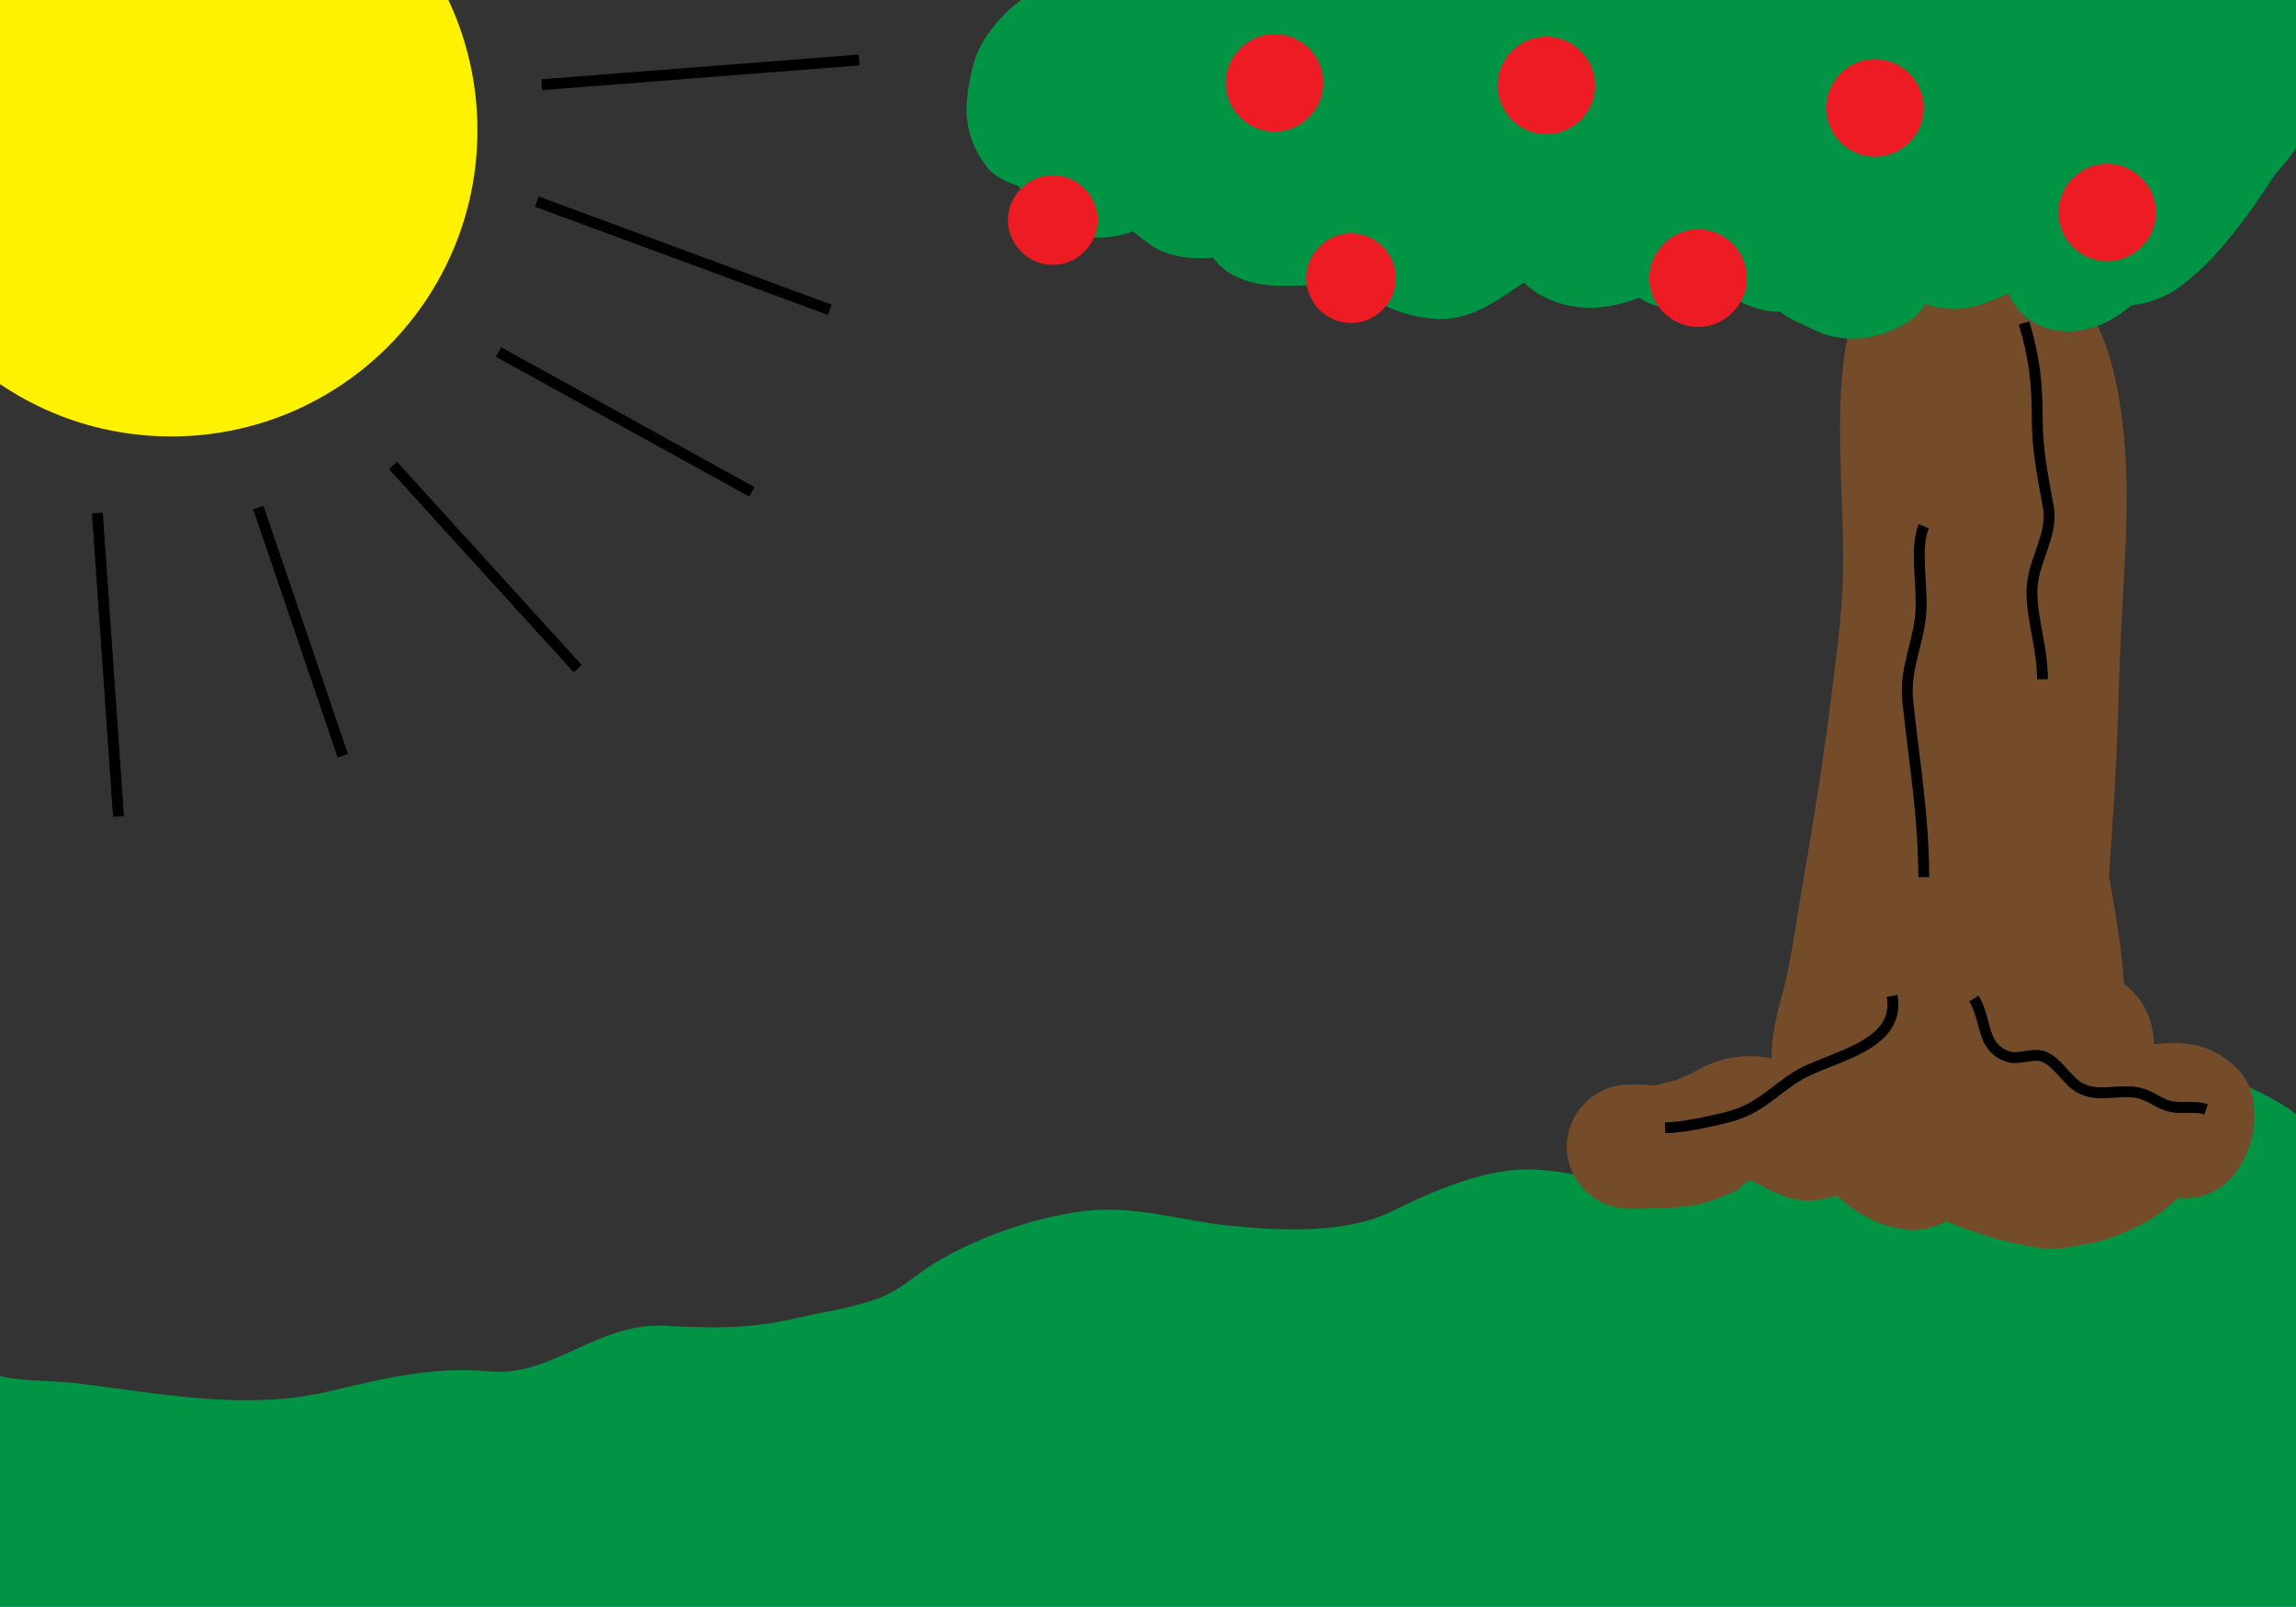 <svg width="10.991in" height="7.692in" xmlns="http://www.w3.org/2000/svg">
 <rect width="100%" height="100%" fill="#333333" stroke="none"/>
 <g>
  <path fill="#009444" d="m1089.061,710.451c2.55,-16.202 3.63,-32.755 3.613,-49.157c-0.033,-32.24 2.309,-64.628 -8.803,-95.09c-7.526,-20.63 -15.094,-46.609 -34.786,-58.432c-23.759,-14.266 -50.32,-20.906 -77.514,-24.489c-37.457,-4.935 -76.917,1.124 -112.993,11.492c-19.016,5.464 -38.794,12.579 -56.337,21.604c-13.844,7.123 -25.98,17.837 -38.149,27.618c-3.54,2.632 -7.151,5.174 -10.875,7.529c-0.778,-0.439 -1.556,-0.874 -2.342,-1.3c-14.753,-7.995 -28.294,-11.657 -44.989,-12.643c-22.584,-1.333 -47.285,9.827 -66.91,19.447c-20.626,10.111 -50.801,8.614 -74.183,6.273c-18.774,-1.879 -36.073,-7.308 -55.609,-7.333c-24.534,-0.03 -58.637,11.681 -79.545,24.465c-9.802,5.993 -16.111,12.996 -27.684,16.937c-11.929,4.063 -24.517,5.815 -36.765,8.62c-22.267,5.103 -38.484,4.346 -60.311,3.345c-30.377,-1.392 -51.525,23.744 -79.993,20.951c-25.237,-2.477 -49.357,3.406 -73.702,9.205c-37.923,9.032 -78.277,0.907 -116.084,-3.771c-11.755,-1.453 -28.566,-0.571 -39.22,-4.432c-5.157,18.33 -1.896,46.646 -0.861,66.648c0.798,15.406 2.46,28.665 2.022,44.058c-0.354,12.439 -14.559,41.744 -5.659,51.698c3.964,4.432 32.106,0.719 37.508,3.639c8.315,4.495 20.353,4.78 29.387,5.525c21.866,1.802 44.015,1.428 65.891,3.092c50.901,3.871 101.711,-3.008 152.451,-6.108c20.661,-1.263 41.489,-6 61.671,-6.511c24.11,-0.611 48.929,5.579 72.477,10.005c18.943,3.561 37.618,3.028 57.241,3.971c29.2,1.405 58.769,5.875 88.21,8.756c37.815,3.701 76.04,4.317 114.306,4.317c51.83,0 104.886,4.474 156.467,1.339c61.374,-3.733 125.18,0.571 184.619,-17.376c18.667,-5.635 39.004,-11.297 54.334,-23.943c17.896,-14.762 13.457,-27.523 18.506,-47.359c1.886,-7.418 3.409,-14.966 4.61,-22.589z" id="svg_5"/>
  <path fill="#754C29" d="m1035.246,504.599c-1.892,-11.799 -14,-21.118 -24.848,-23.863c-6.785,-1.717 -13.658,-1.633 -20.489,-0.802c-0.126,-2.337 -0.405,-4.627 -0.801,-6.799c-1.693,-9.291 -6.558,-15.969 -13.023,-20.967c-0.992,-15.857 -3.771,-31.679 -6.518,-47.443c-0.104,-0.599 -0.205,-1.199 -0.309,-1.799c1.493,-24.179 3.329,-48.339 4.017,-72.56c0.614,-21.639 1.511,-43.112 2.781,-64.729c1.35,-22.973 2.203,-46.174 -0.399,-69.093c-2.74,-24.126 -8.295,-51.251 -27.475,-68.102c-7.778,-6.832 -17.426,-10.164 -27.731,-7.329c-6.837,1.881 -13.45,6.747 -17.197,13.076c-5.659,-7.799 -13.738,-12.882 -23.741,-12.882c-12.809,0 -23.948,8.721 -27.484,20.926c-8.13,28.056 -6.669,58.153 -5.65,87.001c0.496,14.043 0.99,28.102 0.29,42.148c-0.813,16.307 -3.129,32.647 -5.116,48.845c-0.471,3.834 -0.963,7.665 -1.46,11.496c-0.072,0.54 -0.129,0.974 -0.176,1.324c-0.221,1.613 -0.44,3.227 -0.664,4.839c-1.162,8.371 -2.408,16.732 -3.701,25.085c-2.631,17.008 -5.56,33.97 -8.388,50.947c-2.518,15.106 -4.529,30.277 -8.675,45.035c-2.599,9.247 -4.416,18.41 -4.38,27.481c-12.238,-2.326 -23.624,-0.719 -34.836,5.856c-2.433,1.426 -4.878,2.347 -7.471,3.436c-1.844,0.775 -3.918,1.359 -5.861,1.778c-1.497,0.324 -2.948,0.827 -4.44,1.169c-1.299,0.297 -2.203,0.25 -3.463,0.063c-3.046,-0.449 -6.437,-0.199 -9.516,-0.224c-15.539,-0.13 -28.503,13.064 -28.503,28.502c0,15.636 12.967,28.373 28.503,28.503c10.255,0.086 19.752,-0.079 29.969,-1.625c4.14,-0.627 8.153,-1.928 12.018,-3.509c3.437,-1.405 7.736,-2.797 10.32,-5.444c0.837,-0.859 1.568,-2.04 2.836,-2.234c1.074,-0.165 2.379,0.508 3.315,0.928c1.96,0.877 3.679,2.04 5.593,2.975c2.226,1.087 4.49,2.101 6.816,2.952c4.547,1.663 9.42,2.712 14.277,2.149c3.801,-0.44 7.122,-1.119 10.364,-2.167c0.773,0.67 1.542,1.343 2.336,1.988c9.382,7.613 19.269,13.061 31.639,13.621c6.342,0.287 11.606,-1.35 16.599,-3.866c1.757,0.848 3.684,1.66 5.954,2.517c12.3,4.643 24.743,8.141 37.782,9.891c7.115,0.956 15.562,-1.03 22.391,-2.262c7.643,-1.381 15.023,-4.594 21.958,-7.95c6.85,-3.315 12.868,-7.851 18.316,-13.035c1.105,0.137 2.244,0.218 3.435,0.218c10.251,0 19.277,-5.516 24.612,-14.117c6.343,-10.232 8.086,-20.151 6.194,-31.948z" id="svg_6"/>
  <path fill="none" stroke-width="5" stroke-miterlimit="10" d="m884.06,241.835c-3.97,9.403 -0.848,26.312 -1.213,37.536c-0.502,15.439 -7.758,27.093 -6.128,42.783c2.83,27.233 7.34,52.608 7.34,80.993" id="svg_7" stroke="#000000"/>
  <path fill="none" stroke-width="5" stroke-miterlimit="10" d="m930.149,148.444c4.665,15.318 6.065,27.276 6.065,43.601c0,15.305 2.632,26.889 5.113,41.03c2.383,13.583 -7.97,25.292 -7.539,40.025c0.391,13.367 4.804,24.893 4.851,39.083" id="svg_8" stroke="#000000"/>
  <path fill="none" stroke-width="5" stroke-miterlimit="10" d="m869.505,457.727c4.388,23.751 -29.601,28.033 -43.719,36.956c-11.896,7.519 -17.76,15.382 -32.484,18.929c-8.721,2.102 -19.229,4.496 -28.103,4.758" id="svg_9" stroke="#000000"/>
  <path fill="none" stroke-width="5" stroke-miterlimit="10" d="m907.104,458.94c6.298,10.198 3.005,22.341 15.736,26.708c4.684,1.607 11.199,-1.715 15.832,-0.177c6.951,2.307 10.729,10.928 17.074,14.457c8.861,4.929 18.202,0.171 27.739,2.556c5.426,1.356 8.968,5.155 14.653,6.181c5.383,0.972 10.505,-0.496 15.701,1.217" id="svg_10" stroke="#000000"/>
  <path fill="#009444" d="m1061.598,39.681c-0.413,-6.115 -1.504,-12.587 -3.562,-18.687c0.019,-0.181 0.037,-0.361 0.056,-0.547c1.759,-7.019 1.471,-13.96 -2.663,-21.019c-3.779,-6.451 -9.781,-10.856 -16.565,-12.835c-4.381,-5.545 -10.404,-9.711 -17.873,-11.382c-13.502,-3.019 -24.942,1.533 -37.078,6.715c-0.099,0.042 -0.199,0.087 -0.298,0.13c-6.75,-2.774 -12.746,-4.701 -20.718,-5.235c-6.84,-0.458 -13.976,1.469 -20.794,3.13c-4.642,-3.107 -9.782,-5.611 -15.242,-6.841c-11.285,-2.541 -21.621,-0.478 -31.974,4.211c-0.583,-0.392 -1.164,-0.792 -1.766,-1.158c-9.509,-5.787 -20.435,-6.146 -30.996,-3.737c-5.289,1.207 -10.474,3.449 -15.38,6.346c-6.622,-5.303 -14.222,-9.315 -22.465,-11.497c-12.848,-3.401 -24.721,-1.37 -36.606,3.762c-1.688,0.729 -3.315,1.563 -4.931,2.423c-5.556,-1.838 -10.601,-4.009 -17.309,-3.874c-10.815,0.218 -21.292,2.993 -31.341,6.739c-4.178,1.557 -8.319,3.206 -12.532,4.67c-0.907,0.315 -1.824,0.598 -2.745,0.866c-4.576,-1.065 -9.235,-1.7 -13.91,-2.224c-0.629,-0.07 -1.259,-0.141 -1.888,-0.211c6.186,0.963 4.88,0.82 -3.914,-0.428c-1.817,-0.101 -3.532,-0.069 -5.344,0.09c-5.553,0.489 -10.893,1.412 -16.186,3.073c-2.688,0.844 -5.328,1.825 -8.004,2.705c-0.263,-0.204 -0.529,-0.408 -0.791,-0.608c-3.736,-2.845 -7.578,-4.411 -12.056,-6.154c-11.948,-4.65 -23.931,-2.474 -33.944,4.182c-9.222,-1.748 -19.461,-0.146 -28.64,0.319c-1.971,0.099 -3.943,0.169 -5.917,0.229c-0.372,0.011 -0.673,0.028 -0.925,0.047c-3.125,-0.809 -6.183,-1.936 -9.286,-2.81c-5.438,-1.534 -11.329,-2.224 -16.958,-2.207c-8.763,0.027 -15.321,2.95 -23.182,6.277c-1.476,0.625 -2.918,1.343 -4.362,2.046c-12.2,-2.486 -22.977,0.539 -33.086,6.991c-5.706,-0.837 -11.361,-1.047 -17.137,0.412c-12.909,3.26 -22.123,12.004 -29.61,22.535c-6.05,8.508 -8.181,18.943 -9.234,29.068c-1.267,12.194 2.027,22.476 9.534,32.061c2.759,3.522 9.28,6.928 13.772,8.044c1.014,1.276 2.036,2.546 3.067,3.805c4.766,5.813 10.317,10.814 16.636,14.929c10.368,6.751 22.362,6.199 33.325,2.337c2.163,1.891 4.468,3.597 6.867,5.417c7.879,5.973 19.722,7.73 29.781,6.575c2.397,3.235 5.362,6.036 9.245,8.079c8.284,4.358 16.853,5.066 25.992,4.922c6.996,-0.11 13.948,-0.526 20.948,-0.434c3.739,0.05 7.334,-0.252 10.835,-0.832c0.365,0.471 0.722,0.945 1.098,1.411c7.892,9.765 20.415,13.571 32.313,14.912c16.818,1.896 29.382,-7.856 42.327,-16.505c3.052,2.65 6.374,5.121 9.973,6.843c12.629,6.042 25.639,5.854 38.857,1.572c1.46,-0.473 2.902,-0.997 4.342,-1.529c0.469,0.314 0.939,0.626 1.403,0.912c9.8,6.044 22.282,4.545 33.053,2.782c3.338,-0.321 6.675,-0.619 9.946,-1.44c0.576,-0.144 1.147,-0.309 1.716,-0.489c0.352,0.183 0.704,0.366 1.067,0.528c5.921,2.623 11.16,4.245 17.647,4.194c3.568,3.021 7.749,4.903 12.366,6.403c-9.019,-2.93 -2.085,-0.636 0.307,0.57c3.616,1.824 7.486,3.634 11.496,4.438c11.906,2.386 22.54,-0.061 33.046,-5.902c3.975,-2.21 7.156,-5.348 9.48,-9.006c3.303,1.033 6.729,1.717 10.126,2.082c9.669,1.039 19.019,-3.137 27.589,-6.877c0.162,-0.072 0.318,-0.154 0.48,-0.227c5.397,13.753 19.798,19.563 34.055,16.9c8.612,-1.608 15.925,-5.77 22.231,-11.26c8.337,-1.098 16.103,-3.813 22.919,-8.994c13.567,-10.313 23.72,-23.007 33.551,-36.887c3.06,-4.321 5.975,-8.745 8.866,-13.18c1.04,-1.596 2.088,-3.187 3.132,-4.78c-5.146,7.847 -0.012,0.78 1.93,-1.362c8.664,-9.565 12.704,-22.677 11.836,-35.525l0,0z" id="svg_11"/>
  <path fill="#ED1C24" d="m483.81,80.523c-11.24,0 -20.619,9.379 -20.619,20.619s9.379,20.619 20.619,20.619s20.619,-9.379 20.619,-20.619s-9.379,-20.619 -20.619,-20.619z" id="svg_12"/>
  <path fill="#ED1C24" d="m620.865,107.206c-11.24,0 -20.619,9.379 -20.619,20.619s9.379,20.619 20.619,20.619s20.619,-9.379 20.619,-20.619s-9.379,-20.619 -20.619,-20.619z" id="svg_13"/>
  <path fill="#ED1C24" d="m585.692,15.634c-12.232,0 -22.438,10.206 -22.438,22.438s10.206,22.438 22.438,22.438s22.438,-10.206 22.438,-22.438s-10.206,-22.438 -22.438,-22.438z" id="svg_14"/>
  <path fill="#ED1C24" d="m780.359,105.387c-12.232,0 -22.438,10.206 -22.438,22.438s10.206,22.438 22.438,22.438s22.438,-10.206 22.438,-22.438s-10.206,-22.438 -22.438,-22.438z" id="svg_15"/>
  <path fill="#ED1C24" d="m710.618,16.847c-12.232,0 -22.438,10.206 -22.438,22.438s10.206,22.438 22.438,22.438s22.438,-10.206 22.438,-22.438s-10.206,-22.438 -22.438,-22.438z" id="svg_16"/>
  <path fill="#ED1C24" d="m968.355,75.222c-12.232,0 -22.438,10.206 -22.438,22.438s10.207,22.438 22.438,22.438s22.438,-10.206 22.438,-22.438s-10.207,-22.438 -22.438,-22.438z" id="svg_17"/>
  <path fill="#ED1C24" d="m861.621,27.156c-12.232,0 -22.438,10.206 -22.438,22.438s10.206,22.438 22.438,22.438s22.438,-10.206 22.438,-22.438s-10.206,-22.438 -22.438,-22.438z" id="svg_18"/>
  <path id="svg_19" d="m-61.986,59.899c0,-77.731 62.962,-140.694 140.694,-140.694c77.731,0 140.694,62.962 140.694,140.694c0,77.731 -62.962,140.694 -140.694,140.694c-77.731,0 -140.694,-62.962 -140.694,-140.694z" stroke-width="5" fill="#FFF200"/>
  <line fill="none" stroke-width="5" stroke-miterlimit="10" x1="44.749" y1="235.771" x2="54.452" y2="375.252" id="svg_20" stroke="#000000"/>
  <line fill="none" stroke-width="5" stroke-miterlimit="10" x1="118.735" y1="233.345" x2="157.547" y2="347.355" id="svg_21" stroke="#000000"/>
  <line fill="none" stroke-width="5" stroke-miterlimit="10" x1="180.591" y1="213.939" x2="265.493" y2="307.331" id="svg_22" stroke="#000000"/>
  <line fill="none" stroke-width="5" stroke-miterlimit="10" x1="229.106" y1="161.785" x2="345.543" y2="226.068" id="svg_23" stroke="#000000"/>
  <path fill="none" stroke-width="5" stroke-dasharray="null" stroke-linejoin="null" stroke-linecap="null" d="m246.69,92.657l134.629,49.728" id="svg_24" stroke="#000000"/>
  <path fill="none" stroke-width="5" d="m248.973,38.924l145.83,-11.348" id="svg_25" stroke="#000000"/>
 </g>
</svg>
